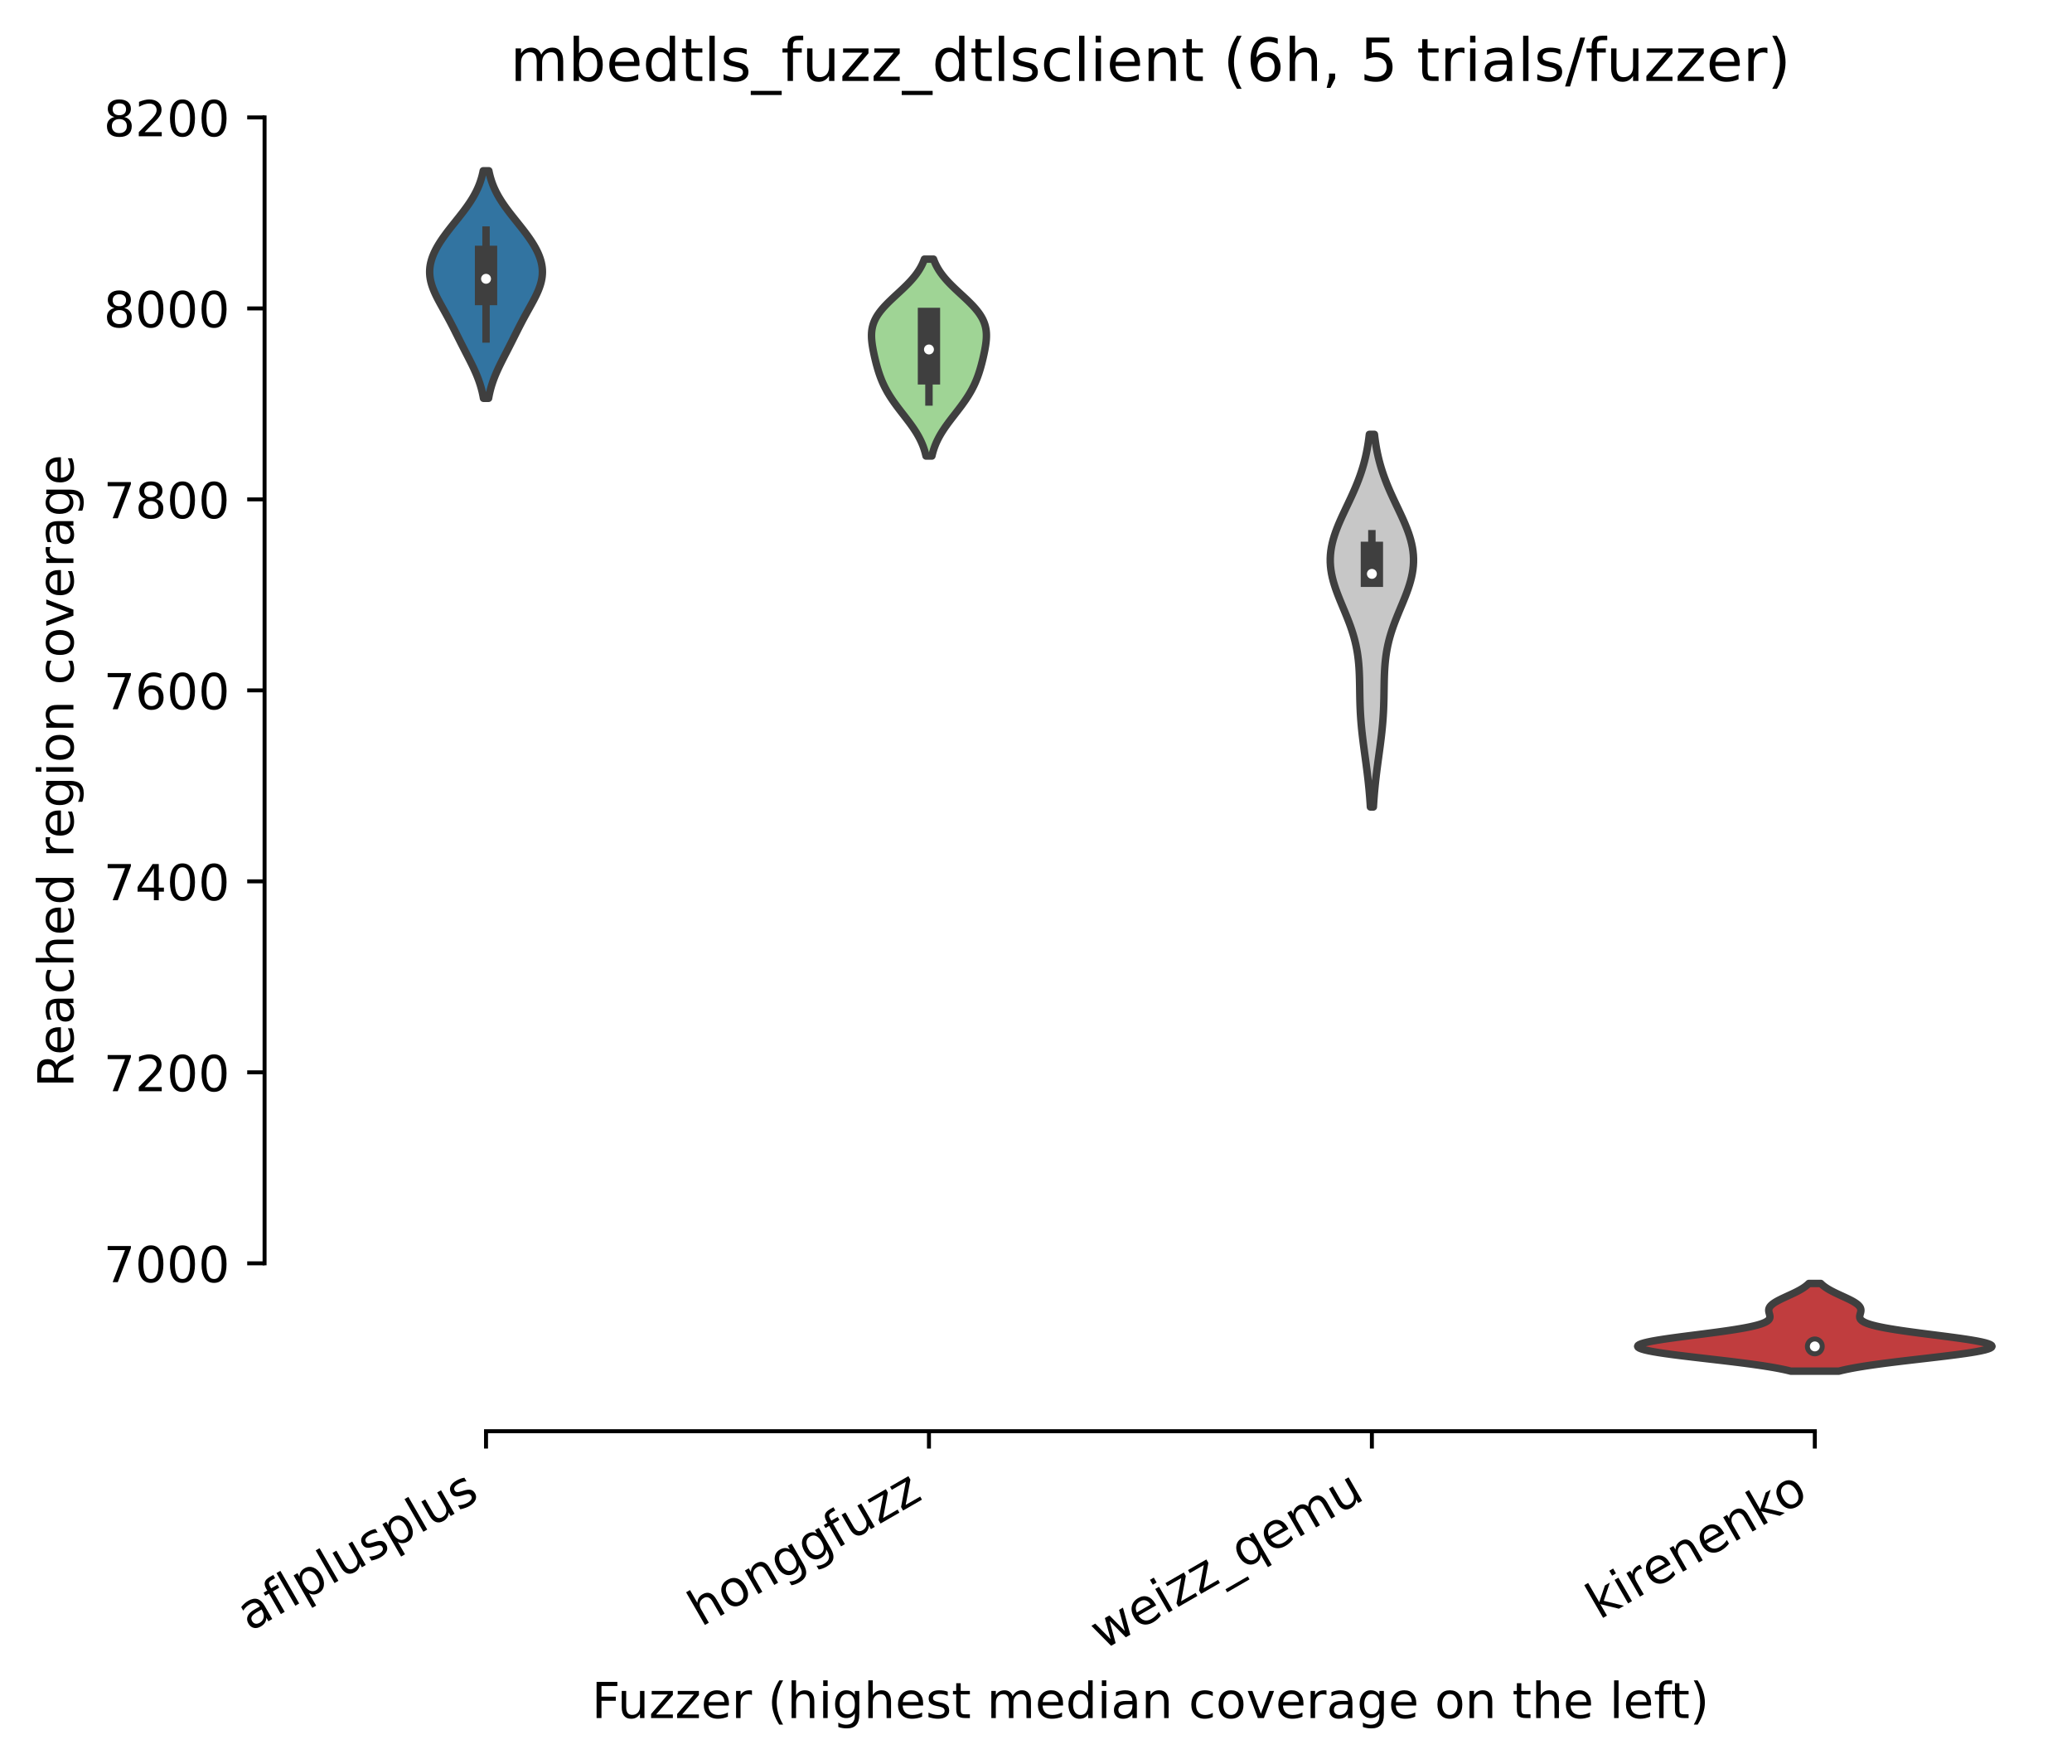 <?xml version="1.0" encoding="utf-8" standalone="no"?>
<!DOCTYPE svg PUBLIC "-//W3C//DTD SVG 1.1//EN"
  "http://www.w3.org/Graphics/SVG/1.1/DTD/svg11.dtd">
<!-- Created with matplotlib (https://matplotlib.org/) -->
<svg height="355.524pt" version="1.1" viewBox="0 0 417.648 355.524" width="417.648pt" xmlns="http://www.w3.org/2000/svg" xmlns:xlink="http://www.w3.org/1999/xlink">
 <defs>
  <style type="text/css">*{stroke-linecap:butt;stroke-linejoin:round;}</style>
 </defs>
 <g id="figure_1">
  <g id="patch_1">
   <path d="M 0 355.524 
L 417.648 355.524 
L 417.648 0 
L 0 0 
z
" style="fill:#ffffff;"/>
  </g>
  <g id="axes_1">
   <g id="patch_2">
    <path d="M 53.328 288.43 
L 410.448 288.43 
L 410.448 22.318 
L 53.328 22.318 
z
" style="fill:#ffffff;"/>
   </g>
   <g id="PolyCollection_1">
    <defs>
     <path d="M 98.48 -275.254 
L 97.456 -275.254 
L 97.371 -275.717 
L 97.275 -276.181 
L 97.169 -276.644 
L 97.051 -277.107 
L 96.922 -277.57 
L 96.781 -278.033 
L 96.629 -278.496 
L 96.466 -278.96 
L 96.291 -279.423 
L 96.106 -279.886 
L 95.911 -280.349 
L 95.706 -280.812 
L 95.494 -281.276 
L 95.275 -281.739 
L 95.05 -282.202 
L 94.82 -282.665 
L 94.586 -283.128 
L 94.35 -283.591 
L 94.112 -284.055 
L 93.874 -284.518 
L 93.636 -284.981 
L 93.399 -285.444 
L 93.163 -285.907 
L 92.929 -286.371 
L 92.696 -286.834 
L 92.463 -287.297 
L 92.232 -287.76 
L 92 -288.223 
L 91.768 -288.687 
L 91.534 -289.15 
L 91.299 -289.613 
L 91.061 -290.076 
L 90.819 -290.539 
L 90.575 -291.002 
L 90.327 -291.466 
L 90.075 -291.929 
L 89.821 -292.392 
L 89.564 -292.855 
L 89.306 -293.318 
L 89.049 -293.782 
L 88.793 -294.245 
L 88.542 -294.708 
L 88.296 -295.171 
L 88.059 -295.634 
L 87.832 -296.097 
L 87.618 -296.561 
L 87.419 -297.024 
L 87.237 -297.487 
L 87.076 -297.95 
L 86.935 -298.413 
L 86.818 -298.877 
L 86.725 -299.34 
L 86.658 -299.803 
L 86.617 -300.266 
L 86.603 -300.729 
L 86.617 -301.193 
L 86.657 -301.656 
L 86.725 -302.119 
L 86.819 -302.582 
L 86.94 -303.045 
L 87.085 -303.508 
L 87.255 -303.972 
L 87.448 -304.435 
L 87.663 -304.898 
L 87.899 -305.361 
L 88.154 -305.824 
L 88.428 -306.288 
L 88.719 -306.751 
L 89.025 -307.214 
L 89.345 -307.677 
L 89.678 -308.14 
L 90.021 -308.603 
L 90.374 -309.067 
L 90.734 -309.53 
L 91.099 -309.993 
L 91.468 -310.456 
L 91.839 -310.919 
L 92.209 -311.383 
L 92.577 -311.846 
L 92.941 -312.309 
L 93.299 -312.772 
L 93.648 -313.235 
L 93.989 -313.699 
L 94.318 -314.162 
L 94.634 -314.625 
L 94.937 -315.088 
L 95.225 -315.551 
L 95.497 -316.014 
L 95.752 -316.478 
L 95.991 -316.941 
L 96.213 -317.404 
L 96.417 -317.867 
L 96.605 -318.33 
L 96.776 -318.794 
L 96.931 -319.257 
L 97.07 -319.72 
L 97.195 -320.183 
L 97.306 -320.646 
L 97.404 -321.109 
L 98.532 -321.109 
L 98.532 -321.109 
L 98.63 -320.646 
L 98.741 -320.183 
L 98.866 -319.72 
L 99.006 -319.257 
L 99.16 -318.794 
L 99.331 -318.33 
L 99.519 -317.867 
L 99.723 -317.404 
L 99.945 -316.941 
L 100.184 -316.478 
L 100.439 -316.014 
L 100.711 -315.551 
L 100.999 -315.088 
L 101.302 -314.625 
L 101.618 -314.162 
L 101.948 -313.699 
L 102.288 -313.235 
L 102.638 -312.772 
L 102.996 -312.309 
L 103.359 -311.846 
L 103.727 -311.383 
L 104.098 -310.919 
L 104.468 -310.456 
L 104.837 -309.993 
L 105.202 -309.53 
L 105.562 -309.067 
L 105.915 -308.603 
L 106.258 -308.14 
L 106.591 -307.677 
L 106.911 -307.214 
L 107.217 -306.751 
L 107.508 -306.288 
L 107.782 -305.824 
L 108.038 -305.361 
L 108.274 -304.898 
L 108.489 -304.435 
L 108.681 -303.972 
L 108.851 -303.508 
L 108.997 -303.045 
L 109.117 -302.582 
L 109.211 -302.119 
L 109.279 -301.656 
L 109.32 -301.193 
L 109.333 -300.729 
L 109.319 -300.266 
L 109.278 -299.803 
L 109.211 -299.34 
L 109.118 -298.877 
L 109.001 -298.413 
L 108.861 -297.95 
L 108.699 -297.487 
L 108.518 -297.024 
L 108.319 -296.561 
L 108.105 -296.097 
L 107.878 -295.634 
L 107.64 -295.171 
L 107.395 -294.708 
L 107.143 -294.245 
L 106.887 -293.782 
L 106.63 -293.318 
L 106.372 -292.855 
L 106.116 -292.392 
L 105.861 -291.929 
L 105.61 -291.466 
L 105.361 -291.002 
L 105.117 -290.539 
L 104.876 -290.076 
L 104.638 -289.613 
L 104.402 -289.15 
L 104.169 -288.687 
L 103.936 -288.223 
L 103.705 -287.76 
L 103.473 -287.297 
L 103.241 -286.834 
L 103.007 -286.371 
L 102.773 -285.907 
L 102.537 -285.444 
L 102.3 -284.981 
L 102.062 -284.518 
L 101.824 -284.055 
L 101.586 -283.591 
L 101.35 -283.128 
L 101.117 -282.665 
L 100.887 -282.202 
L 100.661 -281.739 
L 100.442 -281.276 
L 100.23 -280.812 
L 100.026 -280.349 
L 99.831 -279.886 
L 99.645 -279.423 
L 99.471 -278.96 
L 99.307 -278.496 
L 99.155 -278.033 
L 99.014 -277.57 
L 98.885 -277.107 
L 98.768 -276.644 
L 98.661 -276.181 
L 98.566 -275.717 
L 98.48 -275.254 
z
" id="m75292f0148" style="stroke:#3f3f3f;stroke-width:1.5;"/>
    </defs>
    <g clip-path="url(#pb349eac00f)">
     <use style="fill:#3274a1;stroke:#3f3f3f;stroke-width:1.5;" x="0" xlink:href="#m75292f0148" y="355.524"/>
    </g>
   </g>
   <g id="PolyCollection_2">
    <defs>
     <path d="M 187.84 -263.619 
L 186.656 -263.619 
L 186.56 -264.019 
L 186.453 -264.42 
L 186.333 -264.821 
L 186.201 -265.222 
L 186.055 -265.623 
L 185.895 -266.024 
L 185.721 -266.424 
L 185.533 -266.825 
L 185.33 -267.226 
L 185.114 -267.627 
L 184.883 -268.028 
L 184.64 -268.429 
L 184.384 -268.829 
L 184.117 -269.23 
L 183.839 -269.631 
L 183.552 -270.032 
L 183.257 -270.433 
L 182.955 -270.833 
L 182.649 -271.234 
L 182.34 -271.635 
L 182.028 -272.036 
L 181.717 -272.437 
L 181.408 -272.838 
L 181.102 -273.238 
L 180.8 -273.639 
L 180.505 -274.04 
L 180.217 -274.441 
L 179.937 -274.842 
L 179.667 -275.243 
L 179.407 -275.643 
L 179.158 -276.044 
L 178.919 -276.445 
L 178.693 -276.846 
L 178.478 -277.247 
L 178.274 -277.648 
L 178.082 -278.048 
L 177.901 -278.449 
L 177.73 -278.85 
L 177.57 -279.251 
L 177.418 -279.652 
L 177.276 -280.053 
L 177.142 -280.453 
L 177.015 -280.854 
L 176.894 -281.255 
L 176.779 -281.656 
L 176.67 -282.057 
L 176.565 -282.457 
L 176.465 -282.858 
L 176.368 -283.259 
L 176.275 -283.66 
L 176.186 -284.061 
L 176.101 -284.462 
L 176.02 -284.862 
L 175.945 -285.263 
L 175.876 -285.664 
L 175.813 -286.065 
L 175.76 -286.466 
L 175.717 -286.867 
L 175.685 -287.267 
L 175.668 -287.668 
L 175.667 -288.069 
L 175.683 -288.47 
L 175.72 -288.871 
L 175.779 -289.272 
L 175.862 -289.672 
L 175.97 -290.073 
L 176.105 -290.474 
L 176.268 -290.875 
L 176.46 -291.276 
L 176.681 -291.677 
L 176.931 -292.077 
L 177.208 -292.478 
L 177.513 -292.879 
L 177.843 -293.28 
L 178.196 -293.681 
L 178.57 -294.081 
L 178.963 -294.482 
L 179.37 -294.883 
L 179.79 -295.284 
L 180.217 -295.685 
L 180.65 -296.086 
L 181.084 -296.486 
L 181.516 -296.887 
L 181.942 -297.288 
L 182.36 -297.689 
L 182.766 -298.09 
L 183.159 -298.491 
L 183.535 -298.891 
L 183.893 -299.292 
L 184.232 -299.693 
L 184.55 -300.094 
L 184.846 -300.495 
L 185.121 -300.896 
L 185.374 -301.296 
L 185.605 -301.697 
L 185.815 -302.098 
L 186.005 -302.499 
L 186.175 -302.9 
L 186.326 -303.301 
L 188.17 -303.301 
L 188.17 -303.301 
L 188.321 -302.9 
L 188.492 -302.499 
L 188.681 -302.098 
L 188.891 -301.697 
L 189.123 -301.296 
L 189.375 -300.896 
L 189.65 -300.495 
L 189.947 -300.094 
L 190.265 -299.693 
L 190.603 -299.292 
L 190.961 -298.891 
L 191.338 -298.491 
L 191.73 -298.09 
L 192.136 -297.689 
L 192.554 -297.288 
L 192.981 -296.887 
L 193.412 -296.486 
L 193.846 -296.086 
L 194.279 -295.685 
L 194.707 -295.284 
L 195.126 -294.883 
L 195.533 -294.482 
L 195.926 -294.081 
L 196.3 -293.681 
L 196.653 -293.28 
L 196.983 -292.879 
L 197.288 -292.478 
L 197.566 -292.077 
L 197.815 -291.677 
L 198.036 -291.276 
L 198.228 -290.875 
L 198.391 -290.474 
L 198.526 -290.073 
L 198.634 -289.672 
L 198.717 -289.272 
L 198.776 -288.871 
L 198.813 -288.47 
L 198.829 -288.069 
L 198.828 -287.668 
L 198.811 -287.267 
L 198.78 -286.867 
L 198.736 -286.466 
L 198.683 -286.065 
L 198.621 -285.664 
L 198.551 -285.263 
L 198.476 -284.862 
L 198.395 -284.462 
L 198.31 -284.061 
L 198.221 -283.66 
L 198.128 -283.259 
L 198.032 -282.858 
L 197.931 -282.457 
L 197.826 -282.057 
L 197.717 -281.656 
L 197.602 -281.255 
L 197.482 -280.854 
L 197.355 -280.453 
L 197.22 -280.053 
L 197.078 -279.652 
L 196.927 -279.251 
L 196.766 -278.85 
L 196.595 -278.449 
L 196.414 -278.048 
L 196.222 -277.648 
L 196.018 -277.247 
L 195.803 -276.846 
L 195.577 -276.445 
L 195.339 -276.044 
L 195.089 -275.643 
L 194.829 -275.243 
L 194.559 -274.842 
L 194.279 -274.441 
L 193.991 -274.04 
L 193.696 -273.639 
L 193.394 -273.238 
L 193.088 -272.838 
L 192.779 -272.437 
L 192.468 -272.036 
L 192.157 -271.635 
L 191.847 -271.234 
L 191.541 -270.833 
L 191.239 -270.433 
L 190.944 -270.032 
L 190.657 -269.631 
L 190.379 -269.23 
L 190.112 -268.829 
L 189.856 -268.429 
L 189.613 -268.028 
L 189.383 -267.627 
L 189.166 -267.226 
L 188.964 -266.825 
L 188.775 -266.424 
L 188.601 -266.024 
L 188.442 -265.623 
L 188.296 -265.222 
L 188.163 -264.821 
L 188.043 -264.42 
L 187.936 -264.019 
L 187.84 -263.619 
z
" id="m4495c68af9" style="stroke:#3f3f3f;stroke-width:1.5;"/>
    </defs>
    <g clip-path="url(#pb349eac00f)">
     <use style="fill:#9fd495;stroke:#3f3f3f;stroke-width:1.5;" x="0" xlink:href="#m4495c68af9" y="355.524"/>
    </g>
   </g>
   <g id="PolyCollection_3">
    <defs>
     <path d="M 276.828 -192.891 
L 276.228 -192.891 
L 276.18 -193.649 
L 276.126 -194.408 
L 276.067 -195.167 
L 276.002 -195.925 
L 275.932 -196.684 
L 275.856 -197.442 
L 275.774 -198.201 
L 275.687 -198.959 
L 275.596 -199.718 
L 275.501 -200.477 
L 275.402 -201.235 
L 275.301 -201.994 
L 275.198 -202.752 
L 275.094 -203.511 
L 274.991 -204.269 
L 274.89 -205.028 
L 274.791 -205.787 
L 274.696 -206.545 
L 274.606 -207.304 
L 274.521 -208.062 
L 274.444 -208.821 
L 274.374 -209.579 
L 274.312 -210.338 
L 274.258 -211.097 
L 274.212 -211.855 
L 274.175 -212.614 
L 274.144 -213.372 
L 274.121 -214.131 
L 274.102 -214.889 
L 274.088 -215.648 
L 274.076 -216.407 
L 274.064 -217.165 
L 274.051 -217.924 
L 274.033 -218.682 
L 274.009 -219.441 
L 273.976 -220.199 
L 273.932 -220.958 
L 273.874 -221.717 
L 273.8 -222.475 
L 273.708 -223.234 
L 273.597 -223.992 
L 273.464 -224.751 
L 273.31 -225.509 
L 273.134 -226.268 
L 272.935 -227.027 
L 272.714 -227.785 
L 272.473 -228.544 
L 272.212 -229.302 
L 271.934 -230.061 
L 271.641 -230.819 
L 271.337 -231.578 
L 271.025 -232.337 
L 270.708 -233.095 
L 270.392 -233.854 
L 270.08 -234.612 
L 269.777 -235.371 
L 269.487 -236.129 
L 269.215 -236.888 
L 268.966 -237.647 
L 268.743 -238.405 
L 268.55 -239.164 
L 268.391 -239.922 
L 268.268 -240.681 
L 268.183 -241.439 
L 268.138 -242.198 
L 268.134 -242.957 
L 268.172 -243.715 
L 268.25 -244.474 
L 268.368 -245.232 
L 268.524 -245.991 
L 268.716 -246.749 
L 268.942 -247.508 
L 269.198 -248.267 
L 269.481 -249.025 
L 269.786 -249.784 
L 270.111 -250.542 
L 270.45 -251.301 
L 270.801 -252.059 
L 271.158 -252.818 
L 271.518 -253.577 
L 271.877 -254.335 
L 272.233 -255.094 
L 272.581 -255.852 
L 272.919 -256.611 
L 273.245 -257.369 
L 273.556 -258.128 
L 273.852 -258.887 
L 274.13 -259.645 
L 274.39 -260.404 
L 274.632 -261.162 
L 274.855 -261.921 
L 275.059 -262.679 
L 275.245 -263.438 
L 275.413 -264.197 
L 275.564 -264.955 
L 275.699 -265.714 
L 275.819 -266.472 
L 275.924 -267.231 
L 276.017 -267.989 
L 277.04 -267.989 
L 277.04 -267.989 
L 277.132 -267.231 
L 277.238 -266.472 
L 277.357 -265.714 
L 277.492 -264.955 
L 277.643 -264.197 
L 277.811 -263.438 
L 277.997 -262.679 
L 278.202 -261.921 
L 278.424 -261.162 
L 278.666 -260.404 
L 278.926 -259.645 
L 279.205 -258.887 
L 279.5 -258.128 
L 279.812 -257.369 
L 280.137 -256.611 
L 280.476 -255.852 
L 280.824 -255.094 
L 281.179 -254.335 
L 281.538 -253.577 
L 281.899 -252.818 
L 282.256 -252.059 
L 282.606 -251.301 
L 282.946 -250.542 
L 283.27 -249.784 
L 283.576 -249.025 
L 283.858 -248.267 
L 284.114 -247.508 
L 284.34 -246.749 
L 284.532 -245.991 
L 284.688 -245.232 
L 284.807 -244.474 
L 284.885 -243.715 
L 284.922 -242.957 
L 284.918 -242.198 
L 284.873 -241.439 
L 284.788 -240.681 
L 284.665 -239.922 
L 284.506 -239.164 
L 284.313 -238.405 
L 284.09 -237.647 
L 283.841 -236.888 
L 283.569 -236.129 
L 283.28 -235.371 
L 282.977 -234.612 
L 282.665 -233.854 
L 282.348 -233.095 
L 282.032 -232.337 
L 281.719 -231.578 
L 281.415 -230.819 
L 281.122 -230.061 
L 280.844 -229.302 
L 280.583 -228.544 
L 280.342 -227.785 
L 280.121 -227.027 
L 279.922 -226.268 
L 279.746 -225.509 
L 279.592 -224.751 
L 279.46 -223.992 
L 279.348 -223.234 
L 279.257 -222.475 
L 279.183 -221.717 
L 279.125 -220.958 
L 279.08 -220.199 
L 279.047 -219.441 
L 279.023 -218.682 
L 279.006 -217.924 
L 278.992 -217.165 
L 278.98 -216.407 
L 278.968 -215.648 
L 278.954 -214.889 
L 278.936 -214.131 
L 278.912 -213.372 
L 278.882 -212.614 
L 278.844 -211.855 
L 278.798 -211.097 
L 278.745 -210.338 
L 278.682 -209.579 
L 278.612 -208.821 
L 278.535 -208.062 
L 278.451 -207.304 
L 278.361 -206.545 
L 278.266 -205.787 
L 278.167 -205.028 
L 278.065 -204.269 
L 277.962 -203.511 
L 277.858 -202.752 
L 277.755 -201.994 
L 277.654 -201.235 
L 277.555 -200.477 
L 277.46 -199.718 
L 277.369 -198.959 
L 277.282 -198.201 
L 277.201 -197.442 
L 277.125 -196.684 
L 277.054 -195.925 
L 276.989 -195.167 
L 276.93 -194.408 
L 276.877 -193.649 
L 276.828 -192.891 
z
" id="m91a501c158" style="stroke:#3f3f3f;stroke-width:1.5;"/>
    </defs>
    <g clip-path="url(#pb349eac00f)">
     <use style="fill:#c7c7c7;stroke:#3f3f3f;stroke-width:1.5;" x="0" xlink:href="#m91a501c158" y="355.524"/>
    </g>
   </g>
   <g id="PolyCollection_4">
    <defs>
     <path d="M 370.631 -79.189 
L 360.985 -79.189 
L 360.258 -79.368 
L 359.452 -79.547 
L 358.568 -79.725 
L 357.602 -79.904 
L 356.555 -80.082 
L 355.427 -80.261 
L 354.222 -80.439 
L 352.943 -80.618 
L 351.595 -80.797 
L 350.187 -80.975 
L 348.727 -81.154 
L 347.225 -81.332 
L 345.695 -81.511 
L 344.15 -81.689 
L 342.606 -81.868 
L 341.078 -82.047 
L 339.584 -82.225 
L 338.141 -82.404 
L 336.768 -82.582 
L 335.482 -82.761 
L 334.3 -82.939 
L 333.239 -83.118 
L 332.313 -83.297 
L 331.535 -83.475 
L 330.917 -83.654 
L 330.468 -83.832 
L 330.193 -84.011 
L 330.096 -84.189 
L 330.178 -84.368 
L 330.437 -84.547 
L 330.868 -84.725 
L 331.463 -84.904 
L 332.211 -85.082 
L 333.101 -85.261 
L 334.118 -85.439 
L 335.245 -85.618 
L 336.464 -85.797 
L 337.758 -85.975 
L 339.107 -86.154 
L 340.492 -86.332 
L 341.894 -86.511 
L 343.295 -86.689 
L 344.677 -86.868 
L 346.024 -87.047 
L 347.322 -87.225 
L 348.558 -87.404 
L 349.721 -87.582 
L 350.802 -87.761 
L 351.793 -87.939 
L 352.691 -88.118 
L 353.492 -88.297 
L 354.195 -88.475 
L 354.801 -88.654 
L 355.314 -88.832 
L 355.736 -89.011 
L 356.074 -89.189 
L 356.334 -89.368 
L 356.524 -89.547 
L 356.652 -89.725 
L 356.728 -89.904 
L 356.76 -90.082 
L 356.758 -90.261 
L 356.731 -90.439 
L 356.689 -90.618 
L 356.639 -90.797 
L 356.59 -90.975 
L 356.55 -91.154 
L 356.524 -91.332 
L 356.519 -91.511 
L 356.54 -91.689 
L 356.59 -91.868 
L 356.672 -92.047 
L 356.788 -92.225 
L 356.939 -92.404 
L 357.125 -92.582 
L 357.344 -92.761 
L 357.595 -92.939 
L 357.877 -93.118 
L 358.184 -93.297 
L 358.516 -93.475 
L 358.867 -93.654 
L 359.233 -93.832 
L 359.611 -94.011 
L 359.997 -94.189 
L 360.386 -94.368 
L 360.774 -94.547 
L 361.158 -94.725 
L 361.535 -94.904 
L 361.9 -95.082 
L 362.253 -95.261 
L 362.591 -95.439 
L 362.911 -95.618 
L 363.212 -95.796 
L 363.494 -95.975 
L 363.756 -96.154 
L 363.998 -96.332 
L 364.219 -96.511 
L 364.42 -96.689 
L 364.602 -96.868 
L 367.014 -96.868 
L 367.014 -96.868 
L 367.196 -96.689 
L 367.397 -96.511 
L 367.618 -96.332 
L 367.86 -96.154 
L 368.122 -95.975 
L 368.404 -95.796 
L 368.706 -95.618 
L 369.026 -95.439 
L 369.363 -95.261 
L 369.716 -95.082 
L 370.082 -94.904 
L 370.458 -94.725 
L 370.842 -94.547 
L 371.231 -94.368 
L 371.619 -94.189 
L 372.005 -94.011 
L 372.383 -93.832 
L 372.75 -93.654 
L 373.101 -93.475 
L 373.432 -93.297 
L 373.74 -93.118 
L 374.021 -92.939 
L 374.272 -92.761 
L 374.492 -92.582 
L 374.677 -92.404 
L 374.828 -92.225 
L 374.944 -92.047 
L 375.026 -91.868 
L 375.076 -91.689 
L 375.097 -91.511 
L 375.092 -91.332 
L 375.067 -91.154 
L 375.026 -90.975 
L 374.977 -90.797 
L 374.928 -90.618 
L 374.885 -90.439 
L 374.858 -90.261 
L 374.856 -90.082 
L 374.888 -89.904 
L 374.964 -89.725 
L 375.092 -89.547 
L 375.282 -89.368 
L 375.542 -89.189 
L 375.88 -89.011 
L 376.303 -88.832 
L 376.815 -88.654 
L 377.421 -88.475 
L 378.124 -88.297 
L 378.925 -88.118 
L 379.823 -87.939 
L 380.815 -87.761 
L 381.895 -87.582 
L 383.058 -87.404 
L 384.294 -87.225 
L 385.592 -87.047 
L 386.939 -86.868 
L 388.321 -86.689 
L 389.722 -86.511 
L 391.124 -86.332 
L 392.509 -86.154 
L 393.858 -85.975 
L 395.152 -85.797 
L 396.372 -85.618 
L 397.498 -85.439 
L 398.515 -85.261 
L 399.405 -85.082 
L 400.153 -84.904 
L 400.748 -84.725 
L 401.179 -84.547 
L 401.438 -84.368 
L 401.52 -84.189 
L 401.423 -84.011 
L 401.149 -83.832 
L 400.699 -83.654 
L 400.081 -83.475 
L 399.303 -83.297 
L 398.377 -83.118 
L 397.316 -82.939 
L 396.134 -82.761 
L 394.848 -82.582 
L 393.475 -82.404 
L 392.033 -82.225 
L 390.539 -82.047 
L 389.011 -81.868 
L 387.466 -81.689 
L 385.921 -81.511 
L 384.391 -81.332 
L 382.889 -81.154 
L 381.429 -80.975 
L 380.021 -80.797 
L 378.673 -80.618 
L 377.394 -80.439 
L 376.189 -80.261 
L 375.062 -80.082 
L 374.014 -79.904 
L 373.049 -79.725 
L 372.164 -79.547 
L 371.359 -79.368 
L 370.631 -79.189 
z
" id="me73389532a" style="stroke:#3f3f3f;stroke-width:1.5;"/>
    </defs>
    <g clip-path="url(#pb349eac00f)">
     <use style="fill:#c03d3e;stroke:#3f3f3f;stroke-width:1.5;" x="0" xlink:href="#me73389532a" y="355.524"/>
    </g>
   </g>
   <g id="matplotlib.axis_1">
    <g id="xtick_1">
     <g id="line2d_1">
      <defs>
       <path d="M 0 0 
L 0 3.5 
" id="m7ea3bbc0e9" style="stroke:#000000;stroke-width:0.8;"/>
      </defs>
      <g>
       <use style="stroke:#000000;stroke-width:0.8;" x="97.968" xlink:href="#m7ea3bbc0e9" y="288.43"/>
      </g>
     </g>
     <g id="text_1">
      <!-- aflplusplus -->
      <g transform="translate(50.359 328.897)rotate(-30)scale(0.1 -0.1)">
       <defs>
        <path d="M 34.281 27.484 
Q 23.391 27.484 19.188 25 
Q 14.984 22.516 14.984 16.5 
Q 14.984 11.719 18.141 8.906 
Q 21.297 6.109 26.703 6.109 
Q 34.188 6.109 38.703 11.406 
Q 43.219 16.703 43.219 25.484 
L 43.219 27.484 
z
M 52.203 31.203 
L 52.203 0 
L 43.219 0 
L 43.219 8.297 
Q 40.141 3.328 35.547 0.953 
Q 30.953 -1.422 24.312 -1.422 
Q 15.922 -1.422 10.953 3.297 
Q 6 8.016 6 15.922 
Q 6 25.141 12.172 29.828 
Q 18.359 34.516 30.609 34.516 
L 43.219 34.516 
L 43.219 35.406 
Q 43.219 41.609 39.141 45 
Q 35.062 48.391 27.688 48.391 
Q 23 48.391 18.547 47.266 
Q 14.109 46.141 10.016 43.891 
L 10.016 52.203 
Q 14.938 54.109 19.578 55.047 
Q 24.219 56 28.609 56 
Q 40.484 56 46.344 49.844 
Q 52.203 43.703 52.203 31.203 
z
" id="DejaVuSans-97"/>
        <path d="M 37.109 75.984 
L 37.109 68.5 
L 28.516 68.5 
Q 23.688 68.5 21.797 66.547 
Q 19.922 64.594 19.922 59.516 
L 19.922 54.688 
L 34.719 54.688 
L 34.719 47.703 
L 19.922 47.703 
L 19.922 0 
L 10.891 0 
L 10.891 47.703 
L 2.297 47.703 
L 2.297 54.688 
L 10.891 54.688 
L 10.891 58.5 
Q 10.891 67.625 15.141 71.797 
Q 19.391 75.984 28.609 75.984 
z
" id="DejaVuSans-102"/>
        <path d="M 9.422 75.984 
L 18.406 75.984 
L 18.406 0 
L 9.422 0 
z
" id="DejaVuSans-108"/>
        <path d="M 18.109 8.203 
L 18.109 -20.797 
L 9.078 -20.797 
L 9.078 54.688 
L 18.109 54.688 
L 18.109 46.391 
Q 20.953 51.266 25.266 53.625 
Q 29.594 56 35.594 56 
Q 45.562 56 51.781 48.094 
Q 58.016 40.188 58.016 27.297 
Q 58.016 14.406 51.781 6.484 
Q 45.562 -1.422 35.594 -1.422 
Q 29.594 -1.422 25.266 0.953 
Q 20.953 3.328 18.109 8.203 
z
M 48.688 27.297 
Q 48.688 37.203 44.609 42.844 
Q 40.531 48.484 33.406 48.484 
Q 26.266 48.484 22.188 42.844 
Q 18.109 37.203 18.109 27.297 
Q 18.109 17.391 22.188 11.75 
Q 26.266 6.109 33.406 6.109 
Q 40.531 6.109 44.609 11.75 
Q 48.688 17.391 48.688 27.297 
z
" id="DejaVuSans-112"/>
        <path d="M 8.5 21.578 
L 8.5 54.688 
L 17.484 54.688 
L 17.484 21.922 
Q 17.484 14.156 20.5 10.266 
Q 23.531 6.391 29.594 6.391 
Q 36.859 6.391 41.078 11.031 
Q 45.312 15.672 45.312 23.688 
L 45.312 54.688 
L 54.297 54.688 
L 54.297 0 
L 45.312 0 
L 45.312 8.406 
Q 42.047 3.422 37.719 1 
Q 33.406 -1.422 27.688 -1.422 
Q 18.266 -1.422 13.375 4.438 
Q 8.5 10.297 8.5 21.578 
z
M 31.109 56 
z
" id="DejaVuSans-117"/>
        <path d="M 44.281 53.078 
L 44.281 44.578 
Q 40.484 46.531 36.375 47.5 
Q 32.281 48.484 27.875 48.484 
Q 21.188 48.484 17.844 46.438 
Q 14.5 44.391 14.5 40.281 
Q 14.5 37.156 16.891 35.375 
Q 19.281 33.594 26.516 31.984 
L 29.594 31.297 
Q 39.156 29.25 43.188 25.516 
Q 47.219 21.781 47.219 15.094 
Q 47.219 7.469 41.188 3.016 
Q 35.156 -1.422 24.609 -1.422 
Q 20.219 -1.422 15.453 -0.562 
Q 10.688 0.297 5.422 2 
L 5.422 11.281 
Q 10.406 8.688 15.234 7.391 
Q 20.062 6.109 24.812 6.109 
Q 31.156 6.109 34.562 8.281 
Q 37.984 10.453 37.984 14.406 
Q 37.984 18.062 35.516 20.016 
Q 33.062 21.969 24.703 23.781 
L 21.578 24.516 
Q 13.234 26.266 9.516 29.906 
Q 5.812 33.547 5.812 39.891 
Q 5.812 47.609 11.281 51.797 
Q 16.75 56 26.812 56 
Q 31.781 56 36.172 55.266 
Q 40.578 54.547 44.281 53.078 
z
" id="DejaVuSans-115"/>
       </defs>
       <use xlink:href="#DejaVuSans-97"/>
       <use x="61.279" xlink:href="#DejaVuSans-102"/>
       <use x="96.484" xlink:href="#DejaVuSans-108"/>
       <use x="124.268" xlink:href="#DejaVuSans-112"/>
       <use x="187.744" xlink:href="#DejaVuSans-108"/>
       <use x="215.527" xlink:href="#DejaVuSans-117"/>
       <use x="278.906" xlink:href="#DejaVuSans-115"/>
       <use x="331.006" xlink:href="#DejaVuSans-112"/>
       <use x="394.482" xlink:href="#DejaVuSans-108"/>
       <use x="422.266" xlink:href="#DejaVuSans-117"/>
       <use x="485.645" xlink:href="#DejaVuSans-115"/>
      </g>
     </g>
    </g>
    <g id="xtick_2">
     <g id="line2d_2">
      <g>
       <use style="stroke:#000000;stroke-width:0.8;" x="187.248" xlink:href="#m7ea3bbc0e9" y="288.43"/>
      </g>
     </g>
     <g id="text_2">
      <!-- honggfuzz -->
      <g transform="translate(141.309 327.933)rotate(-30)scale(0.1 -0.1)">
       <defs>
        <path d="M 54.891 33.016 
L 54.891 0 
L 45.906 0 
L 45.906 32.719 
Q 45.906 40.484 42.875 44.328 
Q 39.844 48.188 33.797 48.188 
Q 26.516 48.188 22.312 43.547 
Q 18.109 38.922 18.109 30.906 
L 18.109 0 
L 9.078 0 
L 9.078 75.984 
L 18.109 75.984 
L 18.109 46.188 
Q 21.344 51.125 25.703 53.562 
Q 30.078 56 35.797 56 
Q 45.219 56 50.047 50.172 
Q 54.891 44.344 54.891 33.016 
z
" id="DejaVuSans-104"/>
        <path d="M 30.609 48.391 
Q 23.391 48.391 19.188 42.75 
Q 14.984 37.109 14.984 27.297 
Q 14.984 17.484 19.156 11.844 
Q 23.344 6.203 30.609 6.203 
Q 37.797 6.203 41.984 11.859 
Q 46.188 17.531 46.188 27.297 
Q 46.188 37.016 41.984 42.703 
Q 37.797 48.391 30.609 48.391 
z
M 30.609 56 
Q 42.328 56 49.016 48.375 
Q 55.719 40.766 55.719 27.297 
Q 55.719 13.875 49.016 6.219 
Q 42.328 -1.422 30.609 -1.422 
Q 18.844 -1.422 12.172 6.219 
Q 5.516 13.875 5.516 27.297 
Q 5.516 40.766 12.172 48.375 
Q 18.844 56 30.609 56 
z
" id="DejaVuSans-111"/>
        <path d="M 54.891 33.016 
L 54.891 0 
L 45.906 0 
L 45.906 32.719 
Q 45.906 40.484 42.875 44.328 
Q 39.844 48.188 33.797 48.188 
Q 26.516 48.188 22.312 43.547 
Q 18.109 38.922 18.109 30.906 
L 18.109 0 
L 9.078 0 
L 9.078 54.688 
L 18.109 54.688 
L 18.109 46.188 
Q 21.344 51.125 25.703 53.562 
Q 30.078 56 35.797 56 
Q 45.219 56 50.047 50.172 
Q 54.891 44.344 54.891 33.016 
z
" id="DejaVuSans-110"/>
        <path d="M 45.406 27.984 
Q 45.406 37.75 41.375 43.109 
Q 37.359 48.484 30.078 48.484 
Q 22.859 48.484 18.828 43.109 
Q 14.797 37.75 14.797 27.984 
Q 14.797 18.266 18.828 12.891 
Q 22.859 7.516 30.078 7.516 
Q 37.359 7.516 41.375 12.891 
Q 45.406 18.266 45.406 27.984 
z
M 54.391 6.781 
Q 54.391 -7.172 48.188 -13.984 
Q 42 -20.797 29.203 -20.797 
Q 24.469 -20.797 20.266 -20.094 
Q 16.062 -19.391 12.109 -17.922 
L 12.109 -9.188 
Q 16.062 -11.328 19.922 -12.344 
Q 23.781 -13.375 27.781 -13.375 
Q 36.625 -13.375 41.016 -8.766 
Q 45.406 -4.156 45.406 5.172 
L 45.406 9.625 
Q 42.625 4.781 38.281 2.391 
Q 33.938 0 27.875 0 
Q 17.828 0 11.672 7.656 
Q 5.516 15.328 5.516 27.984 
Q 5.516 40.672 11.672 48.328 
Q 17.828 56 27.875 56 
Q 33.938 56 38.281 53.609 
Q 42.625 51.219 45.406 46.391 
L 45.406 54.688 
L 54.391 54.688 
z
" id="DejaVuSans-103"/>
        <path d="M 5.516 54.688 
L 48.188 54.688 
L 48.188 46.484 
L 14.406 7.172 
L 48.188 7.172 
L 48.188 0 
L 4.297 0 
L 4.297 8.203 
L 38.094 47.516 
L 5.516 47.516 
z
" id="DejaVuSans-122"/>
       </defs>
       <use xlink:href="#DejaVuSans-104"/>
       <use x="63.379" xlink:href="#DejaVuSans-111"/>
       <use x="124.561" xlink:href="#DejaVuSans-110"/>
       <use x="187.939" xlink:href="#DejaVuSans-103"/>
       <use x="251.416" xlink:href="#DejaVuSans-103"/>
       <use x="314.893" xlink:href="#DejaVuSans-102"/>
       <use x="350.098" xlink:href="#DejaVuSans-117"/>
       <use x="413.477" xlink:href="#DejaVuSans-122"/>
       <use x="465.967" xlink:href="#DejaVuSans-122"/>
      </g>
     </g>
    </g>
    <g id="xtick_3">
     <g id="line2d_3">
      <g>
       <use style="stroke:#000000;stroke-width:0.8;" x="276.528" xlink:href="#m7ea3bbc0e9" y="288.43"/>
      </g>
     </g>
     <g id="text_3">
      <!-- weizz_qemu -->
      <g transform="translate(222.361 332.604)rotate(-30)scale(0.1 -0.1)">
       <defs>
        <path d="M 4.203 54.688 
L 13.188 54.688 
L 24.422 12.016 
L 35.594 54.688 
L 46.188 54.688 
L 57.422 12.016 
L 68.609 54.688 
L 77.594 54.688 
L 63.281 0 
L 52.688 0 
L 40.922 44.828 
L 29.109 0 
L 18.5 0 
z
" id="DejaVuSans-119"/>
        <path d="M 56.203 29.594 
L 56.203 25.203 
L 14.891 25.203 
Q 15.484 15.922 20.484 11.062 
Q 25.484 6.203 34.422 6.203 
Q 39.594 6.203 44.453 7.469 
Q 49.312 8.734 54.109 11.281 
L 54.109 2.781 
Q 49.266 0.734 44.188 -0.344 
Q 39.109 -1.422 33.891 -1.422 
Q 20.797 -1.422 13.156 6.188 
Q 5.516 13.812 5.516 26.812 
Q 5.516 40.234 12.766 48.109 
Q 20.016 56 32.328 56 
Q 43.359 56 49.781 48.891 
Q 56.203 41.797 56.203 29.594 
z
M 47.219 32.234 
Q 47.125 39.594 43.094 43.984 
Q 39.062 48.391 32.422 48.391 
Q 24.906 48.391 20.391 44.141 
Q 15.875 39.891 15.188 32.172 
z
" id="DejaVuSans-101"/>
        <path d="M 9.422 54.688 
L 18.406 54.688 
L 18.406 0 
L 9.422 0 
z
M 9.422 75.984 
L 18.406 75.984 
L 18.406 64.594 
L 9.422 64.594 
z
" id="DejaVuSans-105"/>
        <path d="M 50.984 -16.609 
L 50.984 -23.578 
L -0.984 -23.578 
L -0.984 -16.609 
z
" id="DejaVuSans-95"/>
        <path d="M 14.797 27.297 
Q 14.797 17.391 18.875 11.75 
Q 22.953 6.109 30.078 6.109 
Q 37.203 6.109 41.297 11.75 
Q 45.406 17.391 45.406 27.297 
Q 45.406 37.203 41.297 42.844 
Q 37.203 48.484 30.078 48.484 
Q 22.953 48.484 18.875 42.844 
Q 14.797 37.203 14.797 27.297 
z
M 45.406 8.203 
Q 42.578 3.328 38.25 0.953 
Q 33.938 -1.422 27.875 -1.422 
Q 17.969 -1.422 11.734 6.484 
Q 5.516 14.406 5.516 27.297 
Q 5.516 40.188 11.734 48.094 
Q 17.969 56 27.875 56 
Q 33.938 56 38.25 53.625 
Q 42.578 51.266 45.406 46.391 
L 45.406 54.688 
L 54.391 54.688 
L 54.391 -20.797 
L 45.406 -20.797 
z
" id="DejaVuSans-113"/>
        <path d="M 52 44.188 
Q 55.375 50.25 60.062 53.125 
Q 64.75 56 71.094 56 
Q 79.641 56 84.281 50.016 
Q 88.922 44.047 88.922 33.016 
L 88.922 0 
L 79.891 0 
L 79.891 32.719 
Q 79.891 40.578 77.094 44.375 
Q 74.312 48.188 68.609 48.188 
Q 61.625 48.188 57.562 43.547 
Q 53.516 38.922 53.516 30.906 
L 53.516 0 
L 44.484 0 
L 44.484 32.719 
Q 44.484 40.625 41.703 44.406 
Q 38.922 48.188 33.109 48.188 
Q 26.219 48.188 22.156 43.531 
Q 18.109 38.875 18.109 30.906 
L 18.109 0 
L 9.078 0 
L 9.078 54.688 
L 18.109 54.688 
L 18.109 46.188 
Q 21.188 51.219 25.484 53.609 
Q 29.781 56 35.688 56 
Q 41.656 56 45.828 52.969 
Q 50 49.953 52 44.188 
z
" id="DejaVuSans-109"/>
       </defs>
       <use xlink:href="#DejaVuSans-119"/>
       <use x="81.787" xlink:href="#DejaVuSans-101"/>
       <use x="143.311" xlink:href="#DejaVuSans-105"/>
       <use x="171.094" xlink:href="#DejaVuSans-122"/>
       <use x="223.584" xlink:href="#DejaVuSans-122"/>
       <use x="276.074" xlink:href="#DejaVuSans-95"/>
       <use x="326.074" xlink:href="#DejaVuSans-113"/>
       <use x="389.551" xlink:href="#DejaVuSans-101"/>
       <use x="451.074" xlink:href="#DejaVuSans-109"/>
       <use x="548.486" xlink:href="#DejaVuSans-117"/>
      </g>
     </g>
    </g>
    <g id="xtick_4">
     <g id="line2d_4">
      <g>
       <use style="stroke:#000000;stroke-width:0.8;" x="365.808" xlink:href="#m7ea3bbc0e9" y="288.43"/>
      </g>
     </g>
     <g id="text_4">
      <!-- kirenenko -->
      <g transform="translate(322.348 326.502)rotate(-30)scale(0.1 -0.1)">
       <defs>
        <path d="M 9.078 75.984 
L 18.109 75.984 
L 18.109 31.109 
L 44.922 54.688 
L 56.391 54.688 
L 27.391 29.109 
L 57.625 0 
L 45.906 0 
L 18.109 26.703 
L 18.109 0 
L 9.078 0 
z
" id="DejaVuSans-107"/>
        <path d="M 41.109 46.297 
Q 39.594 47.172 37.812 47.578 
Q 36.031 48 33.891 48 
Q 26.266 48 22.188 43.047 
Q 18.109 38.094 18.109 28.812 
L 18.109 0 
L 9.078 0 
L 9.078 54.688 
L 18.109 54.688 
L 18.109 46.188 
Q 20.953 51.172 25.484 53.578 
Q 30.031 56 36.531 56 
Q 37.453 56 38.578 55.875 
Q 39.703 55.766 41.062 55.516 
z
" id="DejaVuSans-114"/>
       </defs>
       <use xlink:href="#DejaVuSans-107"/>
       <use x="57.91" xlink:href="#DejaVuSans-105"/>
       <use x="85.693" xlink:href="#DejaVuSans-114"/>
       <use x="124.557" xlink:href="#DejaVuSans-101"/>
       <use x="186.08" xlink:href="#DejaVuSans-110"/>
       <use x="249.459" xlink:href="#DejaVuSans-101"/>
       <use x="310.982" xlink:href="#DejaVuSans-110"/>
       <use x="374.361" xlink:href="#DejaVuSans-107"/>
       <use x="428.646" xlink:href="#DejaVuSans-111"/>
      </g>
     </g>
    </g>
    <g id="text_5">
     <!-- Fuzzer (highest median coverage on the left) -->
     <g transform="translate(119.27 346.244)scale(0.1 -0.1)">
      <defs>
       <path d="M 9.812 72.906 
L 51.703 72.906 
L 51.703 64.594 
L 19.672 64.594 
L 19.672 43.109 
L 48.578 43.109 
L 48.578 34.812 
L 19.672 34.812 
L 19.672 0 
L 9.812 0 
z
" id="DejaVuSans-70"/>
       <path id="DejaVuSans-32"/>
       <path d="M 31 75.875 
Q 24.469 64.656 21.281 53.656 
Q 18.109 42.672 18.109 31.391 
Q 18.109 20.125 21.312 9.062 
Q 24.516 -2 31 -13.188 
L 23.188 -13.188 
Q 15.875 -1.703 12.234 9.375 
Q 8.594 20.453 8.594 31.391 
Q 8.594 42.281 12.203 53.312 
Q 15.828 64.359 23.188 75.875 
z
" id="DejaVuSans-40"/>
       <path d="M 18.312 70.219 
L 18.312 54.688 
L 36.812 54.688 
L 36.812 47.703 
L 18.312 47.703 
L 18.312 18.016 
Q 18.312 11.328 20.141 9.422 
Q 21.969 7.516 27.594 7.516 
L 36.812 7.516 
L 36.812 0 
L 27.594 0 
Q 17.188 0 13.234 3.875 
Q 9.281 7.766 9.281 18.016 
L 9.281 47.703 
L 2.688 47.703 
L 2.688 54.688 
L 9.281 54.688 
L 9.281 70.219 
z
" id="DejaVuSans-116"/>
       <path d="M 45.406 46.391 
L 45.406 75.984 
L 54.391 75.984 
L 54.391 0 
L 45.406 0 
L 45.406 8.203 
Q 42.578 3.328 38.25 0.953 
Q 33.938 -1.422 27.875 -1.422 
Q 17.969 -1.422 11.734 6.484 
Q 5.516 14.406 5.516 27.297 
Q 5.516 40.188 11.734 48.094 
Q 17.969 56 27.875 56 
Q 33.938 56 38.25 53.625 
Q 42.578 51.266 45.406 46.391 
z
M 14.797 27.297 
Q 14.797 17.391 18.875 11.75 
Q 22.953 6.109 30.078 6.109 
Q 37.203 6.109 41.297 11.75 
Q 45.406 17.391 45.406 27.297 
Q 45.406 37.203 41.297 42.844 
Q 37.203 48.484 30.078 48.484 
Q 22.953 48.484 18.875 42.844 
Q 14.797 37.203 14.797 27.297 
z
" id="DejaVuSans-100"/>
       <path d="M 48.781 52.594 
L 48.781 44.188 
Q 44.969 46.297 41.141 47.344 
Q 37.312 48.391 33.406 48.391 
Q 24.656 48.391 19.812 42.844 
Q 14.984 37.312 14.984 27.297 
Q 14.984 17.281 19.812 11.734 
Q 24.656 6.203 33.406 6.203 
Q 37.312 6.203 41.141 7.25 
Q 44.969 8.297 48.781 10.406 
L 48.781 2.094 
Q 45.016 0.344 40.984 -0.531 
Q 36.969 -1.422 32.422 -1.422 
Q 20.062 -1.422 12.781 6.344 
Q 5.516 14.109 5.516 27.297 
Q 5.516 40.672 12.859 48.328 
Q 20.219 56 33.016 56 
Q 37.156 56 41.109 55.141 
Q 45.062 54.297 48.781 52.594 
z
" id="DejaVuSans-99"/>
       <path d="M 2.984 54.688 
L 12.5 54.688 
L 29.594 8.797 
L 46.688 54.688 
L 56.203 54.688 
L 35.688 0 
L 23.484 0 
z
" id="DejaVuSans-118"/>
       <path d="M 8.016 75.875 
L 15.828 75.875 
Q 23.141 64.359 26.781 53.312 
Q 30.422 42.281 30.422 31.391 
Q 30.422 20.453 26.781 9.375 
Q 23.141 -1.703 15.828 -13.188 
L 8.016 -13.188 
Q 14.5 -2 17.703 9.062 
Q 20.906 20.125 20.906 31.391 
Q 20.906 42.672 17.703 53.656 
Q 14.5 64.656 8.016 75.875 
z
" id="DejaVuSans-41"/>
      </defs>
      <use xlink:href="#DejaVuSans-70"/>
      <use x="52.02" xlink:href="#DejaVuSans-117"/>
      <use x="115.398" xlink:href="#DejaVuSans-122"/>
      <use x="167.889" xlink:href="#DejaVuSans-122"/>
      <use x="220.379" xlink:href="#DejaVuSans-101"/>
      <use x="281.902" xlink:href="#DejaVuSans-114"/>
      <use x="323.016" xlink:href="#DejaVuSans-32"/>
      <use x="354.803" xlink:href="#DejaVuSans-40"/>
      <use x="393.816" xlink:href="#DejaVuSans-104"/>
      <use x="457.195" xlink:href="#DejaVuSans-105"/>
      <use x="484.979" xlink:href="#DejaVuSans-103"/>
      <use x="548.455" xlink:href="#DejaVuSans-104"/>
      <use x="611.834" xlink:href="#DejaVuSans-101"/>
      <use x="673.357" xlink:href="#DejaVuSans-115"/>
      <use x="725.457" xlink:href="#DejaVuSans-116"/>
      <use x="764.666" xlink:href="#DejaVuSans-32"/>
      <use x="796.453" xlink:href="#DejaVuSans-109"/>
      <use x="893.865" xlink:href="#DejaVuSans-101"/>
      <use x="955.389" xlink:href="#DejaVuSans-100"/>
      <use x="1018.865" xlink:href="#DejaVuSans-105"/>
      <use x="1046.648" xlink:href="#DejaVuSans-97"/>
      <use x="1107.928" xlink:href="#DejaVuSans-110"/>
      <use x="1171.307" xlink:href="#DejaVuSans-32"/>
      <use x="1203.094" xlink:href="#DejaVuSans-99"/>
      <use x="1258.074" xlink:href="#DejaVuSans-111"/>
      <use x="1319.256" xlink:href="#DejaVuSans-118"/>
      <use x="1378.436" xlink:href="#DejaVuSans-101"/>
      <use x="1439.959" xlink:href="#DejaVuSans-114"/>
      <use x="1481.072" xlink:href="#DejaVuSans-97"/>
      <use x="1542.352" xlink:href="#DejaVuSans-103"/>
      <use x="1605.828" xlink:href="#DejaVuSans-101"/>
      <use x="1667.352" xlink:href="#DejaVuSans-32"/>
      <use x="1699.139" xlink:href="#DejaVuSans-111"/>
      <use x="1760.32" xlink:href="#DejaVuSans-110"/>
      <use x="1823.699" xlink:href="#DejaVuSans-32"/>
      <use x="1855.486" xlink:href="#DejaVuSans-116"/>
      <use x="1894.695" xlink:href="#DejaVuSans-104"/>
      <use x="1958.074" xlink:href="#DejaVuSans-101"/>
      <use x="2019.598" xlink:href="#DejaVuSans-32"/>
      <use x="2051.385" xlink:href="#DejaVuSans-108"/>
      <use x="2079.168" xlink:href="#DejaVuSans-101"/>
      <use x="2140.691" xlink:href="#DejaVuSans-102"/>
      <use x="2174.146" xlink:href="#DejaVuSans-116"/>
      <use x="2213.355" xlink:href="#DejaVuSans-41"/>
     </g>
    </g>
   </g>
   <g id="matplotlib.axis_2">
    <g id="ytick_1">
     <g id="line2d_5">
      <defs>
       <path d="M 0 0 
L -3.5 0 
" id="m999a81f957" style="stroke:#000000;stroke-width:0.8;"/>
      </defs>
      <g>
       <use style="stroke:#000000;stroke-width:0.8;" x="53.328" xlink:href="#m999a81f957" y="254.601"/>
      </g>
     </g>
     <g id="text_6">
      <!-- 7000 -->
      <g transform="translate(20.878 258.4)scale(0.1 -0.1)">
       <defs>
        <path d="M 8.203 72.906 
L 55.078 72.906 
L 55.078 68.703 
L 28.609 0 
L 18.312 0 
L 43.219 64.594 
L 8.203 64.594 
z
" id="DejaVuSans-55"/>
        <path d="M 31.781 66.406 
Q 24.172 66.406 20.328 58.906 
Q 16.5 51.422 16.5 36.375 
Q 16.5 21.391 20.328 13.891 
Q 24.172 6.391 31.781 6.391 
Q 39.453 6.391 43.281 13.891 
Q 47.125 21.391 47.125 36.375 
Q 47.125 51.422 43.281 58.906 
Q 39.453 66.406 31.781 66.406 
z
M 31.781 74.219 
Q 44.047 74.219 50.516 64.516 
Q 56.984 54.828 56.984 36.375 
Q 56.984 17.969 50.516 8.266 
Q 44.047 -1.422 31.781 -1.422 
Q 19.531 -1.422 13.062 8.266 
Q 6.594 17.969 6.594 36.375 
Q 6.594 54.828 13.062 64.516 
Q 19.531 74.219 31.781 74.219 
z
" id="DejaVuSans-48"/>
       </defs>
       <use xlink:href="#DejaVuSans-55"/>
       <use x="63.623" xlink:href="#DejaVuSans-48"/>
       <use x="127.246" xlink:href="#DejaVuSans-48"/>
       <use x="190.869" xlink:href="#DejaVuSans-48"/>
      </g>
     </g>
    </g>
    <g id="ytick_2">
     <g id="line2d_6">
      <g>
       <use style="stroke:#000000;stroke-width:0.8;" x="53.328" xlink:href="#m999a81f957" y="216.111"/>
      </g>
     </g>
     <g id="text_7">
      <!-- 7200 -->
      <g transform="translate(20.878 219.911)scale(0.1 -0.1)">
       <defs>
        <path d="M 19.188 8.297 
L 53.609 8.297 
L 53.609 0 
L 7.328 0 
L 7.328 8.297 
Q 12.938 14.109 22.625 23.891 
Q 32.328 33.688 34.812 36.531 
Q 39.547 41.844 41.422 45.531 
Q 43.312 49.219 43.312 52.781 
Q 43.312 58.594 39.234 62.25 
Q 35.156 65.922 28.609 65.922 
Q 23.969 65.922 18.812 64.312 
Q 13.672 62.703 7.812 59.422 
L 7.812 69.391 
Q 13.766 71.781 18.938 73 
Q 24.125 74.219 28.422 74.219 
Q 39.75 74.219 46.484 68.547 
Q 53.219 62.891 53.219 53.422 
Q 53.219 48.922 51.531 44.891 
Q 49.859 40.875 45.406 35.406 
Q 44.188 33.984 37.641 27.219 
Q 31.109 20.453 19.188 8.297 
z
" id="DejaVuSans-50"/>
       </defs>
       <use xlink:href="#DejaVuSans-55"/>
       <use x="63.623" xlink:href="#DejaVuSans-50"/>
       <use x="127.246" xlink:href="#DejaVuSans-48"/>
       <use x="190.869" xlink:href="#DejaVuSans-48"/>
      </g>
     </g>
    </g>
    <g id="ytick_3">
     <g id="line2d_7">
      <g>
       <use style="stroke:#000000;stroke-width:0.8;" x="53.328" xlink:href="#m999a81f957" y="177.622"/>
      </g>
     </g>
     <g id="text_8">
      <!-- 7400 -->
      <g transform="translate(20.878 181.421)scale(0.1 -0.1)">
       <defs>
        <path d="M 37.797 64.312 
L 12.891 25.391 
L 37.797 25.391 
z
M 35.203 72.906 
L 47.609 72.906 
L 47.609 25.391 
L 58.016 25.391 
L 58.016 17.188 
L 47.609 17.188 
L 47.609 0 
L 37.797 0 
L 37.797 17.188 
L 4.891 17.188 
L 4.891 26.703 
z
" id="DejaVuSans-52"/>
       </defs>
       <use xlink:href="#DejaVuSans-55"/>
       <use x="63.623" xlink:href="#DejaVuSans-52"/>
       <use x="127.246" xlink:href="#DejaVuSans-48"/>
       <use x="190.869" xlink:href="#DejaVuSans-48"/>
      </g>
     </g>
    </g>
    <g id="ytick_4">
     <g id="line2d_8">
      <g>
       <use style="stroke:#000000;stroke-width:0.8;" x="53.328" xlink:href="#m999a81f957" y="139.132"/>
      </g>
     </g>
     <g id="text_9">
      <!-- 7600 -->
      <g transform="translate(20.878 142.931)scale(0.1 -0.1)">
       <defs>
        <path d="M 33.016 40.375 
Q 26.375 40.375 22.484 35.828 
Q 18.609 31.297 18.609 23.391 
Q 18.609 15.531 22.484 10.953 
Q 26.375 6.391 33.016 6.391 
Q 39.656 6.391 43.531 10.953 
Q 47.406 15.531 47.406 23.391 
Q 47.406 31.297 43.531 35.828 
Q 39.656 40.375 33.016 40.375 
z
M 52.594 71.297 
L 52.594 62.312 
Q 48.875 64.062 45.094 64.984 
Q 41.312 65.922 37.594 65.922 
Q 27.828 65.922 22.672 59.328 
Q 17.531 52.734 16.797 39.406 
Q 19.672 43.656 24.016 45.922 
Q 28.375 48.188 33.594 48.188 
Q 44.578 48.188 50.953 41.516 
Q 57.328 34.859 57.328 23.391 
Q 57.328 12.156 50.688 5.359 
Q 44.047 -1.422 33.016 -1.422 
Q 20.359 -1.422 13.672 8.266 
Q 6.984 17.969 6.984 36.375 
Q 6.984 53.656 15.188 63.938 
Q 23.391 74.219 37.203 74.219 
Q 40.922 74.219 44.703 73.484 
Q 48.484 72.75 52.594 71.297 
z
" id="DejaVuSans-54"/>
       </defs>
       <use xlink:href="#DejaVuSans-55"/>
       <use x="63.623" xlink:href="#DejaVuSans-54"/>
       <use x="127.246" xlink:href="#DejaVuSans-48"/>
       <use x="190.869" xlink:href="#DejaVuSans-48"/>
      </g>
     </g>
    </g>
    <g id="ytick_5">
     <g id="line2d_9">
      <g>
       <use style="stroke:#000000;stroke-width:0.8;" x="53.328" xlink:href="#m999a81f957" y="100.643"/>
      </g>
     </g>
     <g id="text_10">
      <!-- 7800 -->
      <g transform="translate(20.878 104.442)scale(0.1 -0.1)">
       <defs>
        <path d="M 31.781 34.625 
Q 24.75 34.625 20.719 30.859 
Q 16.703 27.094 16.703 20.516 
Q 16.703 13.922 20.719 10.156 
Q 24.75 6.391 31.781 6.391 
Q 38.812 6.391 42.859 10.172 
Q 46.922 13.969 46.922 20.516 
Q 46.922 27.094 42.891 30.859 
Q 38.875 34.625 31.781 34.625 
z
M 21.922 38.812 
Q 15.578 40.375 12.031 44.719 
Q 8.5 49.078 8.5 55.328 
Q 8.5 64.062 14.719 69.141 
Q 20.953 74.219 31.781 74.219 
Q 42.672 74.219 48.875 69.141 
Q 55.078 64.062 55.078 55.328 
Q 55.078 49.078 51.531 44.719 
Q 48 40.375 41.703 38.812 
Q 48.828 37.156 52.797 32.312 
Q 56.781 27.484 56.781 20.516 
Q 56.781 9.906 50.312 4.234 
Q 43.844 -1.422 31.781 -1.422 
Q 19.734 -1.422 13.25 4.234 
Q 6.781 9.906 6.781 20.516 
Q 6.781 27.484 10.781 32.312 
Q 14.797 37.156 21.922 38.812 
z
M 18.312 54.391 
Q 18.312 48.734 21.844 45.562 
Q 25.391 42.391 31.781 42.391 
Q 38.141 42.391 41.719 45.562 
Q 45.312 48.734 45.312 54.391 
Q 45.312 60.062 41.719 63.234 
Q 38.141 66.406 31.781 66.406 
Q 25.391 66.406 21.844 63.234 
Q 18.312 60.062 18.312 54.391 
z
" id="DejaVuSans-56"/>
       </defs>
       <use xlink:href="#DejaVuSans-55"/>
       <use x="63.623" xlink:href="#DejaVuSans-56"/>
       <use x="127.246" xlink:href="#DejaVuSans-48"/>
       <use x="190.869" xlink:href="#DejaVuSans-48"/>
      </g>
     </g>
    </g>
    <g id="ytick_6">
     <g id="line2d_10">
      <g>
       <use style="stroke:#000000;stroke-width:0.8;" x="53.328" xlink:href="#m999a81f957" y="62.153"/>
      </g>
     </g>
     <g id="text_11">
      <!-- 8000 -->
      <g transform="translate(20.878 65.952)scale(0.1 -0.1)">
       <use xlink:href="#DejaVuSans-56"/>
       <use x="63.623" xlink:href="#DejaVuSans-48"/>
       <use x="127.246" xlink:href="#DejaVuSans-48"/>
       <use x="190.869" xlink:href="#DejaVuSans-48"/>
      </g>
     </g>
    </g>
    <g id="ytick_7">
     <g id="line2d_11">
      <g>
       <use style="stroke:#000000;stroke-width:0.8;" x="53.328" xlink:href="#m999a81f957" y="23.663"/>
      </g>
     </g>
     <g id="text_12">
      <!-- 8200 -->
      <g transform="translate(20.878 27.463)scale(0.1 -0.1)">
       <use xlink:href="#DejaVuSans-56"/>
       <use x="63.623" xlink:href="#DejaVuSans-50"/>
       <use x="127.246" xlink:href="#DejaVuSans-48"/>
       <use x="190.869" xlink:href="#DejaVuSans-48"/>
      </g>
     </g>
    </g>
    <g id="text_13">
     <!-- Reached region coverage -->
     <g transform="translate(14.798 219.137)rotate(-90)scale(0.1 -0.1)">
      <defs>
       <path d="M 44.391 34.188 
Q 47.562 33.109 50.562 29.594 
Q 53.562 26.078 56.594 19.922 
L 66.609 0 
L 56 0 
L 46.688 18.703 
Q 43.062 26.031 39.672 28.422 
Q 36.281 30.812 30.422 30.812 
L 19.672 30.812 
L 19.672 0 
L 9.812 0 
L 9.812 72.906 
L 32.078 72.906 
Q 44.578 72.906 50.734 67.672 
Q 56.891 62.453 56.891 51.906 
Q 56.891 45.016 53.688 40.469 
Q 50.484 35.938 44.391 34.188 
z
M 19.672 64.797 
L 19.672 38.922 
L 32.078 38.922 
Q 39.203 38.922 42.844 42.219 
Q 46.484 45.516 46.484 51.906 
Q 46.484 58.297 42.844 61.547 
Q 39.203 64.797 32.078 64.797 
z
" id="DejaVuSans-82"/>
      </defs>
      <use xlink:href="#DejaVuSans-82"/>
      <use x="64.982" xlink:href="#DejaVuSans-101"/>
      <use x="126.506" xlink:href="#DejaVuSans-97"/>
      <use x="187.785" xlink:href="#DejaVuSans-99"/>
      <use x="242.766" xlink:href="#DejaVuSans-104"/>
      <use x="306.145" xlink:href="#DejaVuSans-101"/>
      <use x="367.668" xlink:href="#DejaVuSans-100"/>
      <use x="431.145" xlink:href="#DejaVuSans-32"/>
      <use x="462.932" xlink:href="#DejaVuSans-114"/>
      <use x="501.795" xlink:href="#DejaVuSans-101"/>
      <use x="563.318" xlink:href="#DejaVuSans-103"/>
      <use x="626.795" xlink:href="#DejaVuSans-105"/>
      <use x="654.578" xlink:href="#DejaVuSans-111"/>
      <use x="715.76" xlink:href="#DejaVuSans-110"/>
      <use x="779.139" xlink:href="#DejaVuSans-32"/>
      <use x="810.926" xlink:href="#DejaVuSans-99"/>
      <use x="865.906" xlink:href="#DejaVuSans-111"/>
      <use x="927.088" xlink:href="#DejaVuSans-118"/>
      <use x="986.268" xlink:href="#DejaVuSans-101"/>
      <use x="1047.791" xlink:href="#DejaVuSans-114"/>
      <use x="1088.904" xlink:href="#DejaVuSans-97"/>
      <use x="1150.184" xlink:href="#DejaVuSans-103"/>
      <use x="1213.66" xlink:href="#DejaVuSans-101"/>
     </g>
    </g>
   </g>
   <g id="line2d_12">
    <path clip-path="url(#pb349eac00f)" d="M 97.968 68.311 
L 97.968 46.372 
" style="fill:none;stroke:#3f3f3f;stroke-linecap:square;stroke-width:1.5;"/>
   </g>
   <g id="line2d_13">
    <path clip-path="url(#pb349eac00f)" d="M 97.968 59.266 
L 97.968 51.761 
" style="fill:none;stroke:#3f3f3f;stroke-linecap:square;stroke-width:4.5;"/>
   </g>
   <g id="line2d_14">
    <path clip-path="url(#pb349eac00f)" d="M 187.248 81.013 
L 187.248 63.115 
" style="fill:none;stroke:#3f3f3f;stroke-linecap:square;stroke-width:1.5;"/>
   </g>
   <g id="line2d_15">
    <path clip-path="url(#pb349eac00f)" d="M 187.248 75.239 
L 187.248 64.27 
" style="fill:none;stroke:#3f3f3f;stroke-linecap:square;stroke-width:4.5;"/>
   </g>
   <g id="line2d_16">
    <path clip-path="url(#pb349eac00f)" d="M 276.528 116.038 
L 276.528 107.571 
" style="fill:none;stroke:#3f3f3f;stroke-linecap:square;stroke-width:1.5;"/>
   </g>
   <g id="line2d_17">
    <path clip-path="url(#pb349eac00f)" d="M 276.528 116.038 
L 276.528 111.42 
" style="fill:none;stroke:#3f3f3f;stroke-linecap:square;stroke-width:4.5;"/>
   </g>
   <g id="line2d_18">
    <path clip-path="url(#pb349eac00f)" d="M 365.808 271.344 
L 365.808 271.344 
" style="fill:none;stroke:#3f3f3f;stroke-linecap:square;stroke-width:1.5;"/>
   </g>
   <g id="line2d_19">
    <path clip-path="url(#pb349eac00f)" d="M 365.808 271.344 
L 365.808 271.344 
" style="fill:none;stroke:#3f3f3f;stroke-linecap:square;stroke-width:4.5;"/>
   </g>
   <g id="patch_3">
    <path d="M 53.328 254.601 
L 53.328 23.663 
" style="fill:none;stroke:#000000;stroke-linecap:square;stroke-linejoin:miter;stroke-width:0.8;"/>
   </g>
   <g id="patch_4">
    <path d="M 97.968 288.43 
L 365.808 288.43 
" style="fill:none;stroke:#000000;stroke-linecap:square;stroke-linejoin:miter;stroke-width:0.8;"/>
   </g>
   <g id="PathCollection_1">
    <defs>
     <path d="M 0 1.5 
C 0.398 1.5 0.779 1.342 1.061 1.061 
C 1.342 0.779 1.5 0.398 1.5 0 
C 1.5 -0.398 1.342 -0.779 1.061 -1.061 
C 0.779 -1.342 0.398 -1.5 0 -1.5 
C -0.398 -1.5 -0.779 -1.342 -1.061 -1.061 
C -1.342 -0.779 -1.5 -0.398 -1.5 0 
C -1.5 0.398 -1.342 0.779 -1.061 1.061 
C -0.779 1.342 -0.398 1.5 0 1.5 
z
" id="mf23906bfa0" style="stroke:#3f3f3f;"/>
    </defs>
    <g clip-path="url(#pb349eac00f)">
     <use style="fill:#ffffff;stroke:#3f3f3f;" x="97.968" xlink:href="#mf23906bfa0" y="56.187"/>
    </g>
   </g>
   <g id="PathCollection_2">
    <g clip-path="url(#pb349eac00f)">
     <use style="fill:#ffffff;stroke:#3f3f3f;" x="187.248" xlink:href="#mf23906bfa0" y="70.428"/>
    </g>
   </g>
   <g id="PathCollection_3">
    <g clip-path="url(#pb349eac00f)">
     <use style="fill:#ffffff;stroke:#3f3f3f;" x="276.528" xlink:href="#mf23906bfa0" y="115.653"/>
    </g>
   </g>
   <g id="PathCollection_4">
    <g clip-path="url(#pb349eac00f)">
     <use style="fill:#ffffff;stroke:#3f3f3f;" x="365.808" xlink:href="#mf23906bfa0" y="271.344"/>
    </g>
   </g>
   <g id="text_14">
    <!-- mbedtls_fuzz_dtlsclient (6h, 5 trials/fuzzer) -->
    <g transform="translate(102.849 16.318)scale(0.12 -0.12)">
     <defs>
      <path d="M 48.688 27.297 
Q 48.688 37.203 44.609 42.844 
Q 40.531 48.484 33.406 48.484 
Q 26.266 48.484 22.188 42.844 
Q 18.109 37.203 18.109 27.297 
Q 18.109 17.391 22.188 11.75 
Q 26.266 6.109 33.406 6.109 
Q 40.531 6.109 44.609 11.75 
Q 48.688 17.391 48.688 27.297 
z
M 18.109 46.391 
Q 20.953 51.266 25.266 53.625 
Q 29.594 56 35.594 56 
Q 45.562 56 51.781 48.094 
Q 58.016 40.188 58.016 27.297 
Q 58.016 14.406 51.781 6.484 
Q 45.562 -1.422 35.594 -1.422 
Q 29.594 -1.422 25.266 0.953 
Q 20.953 3.328 18.109 8.203 
L 18.109 0 
L 9.078 0 
L 9.078 75.984 
L 18.109 75.984 
z
" id="DejaVuSans-98"/>
      <path d="M 11.719 12.406 
L 22.016 12.406 
L 22.016 4 
L 14.016 -11.625 
L 7.719 -11.625 
L 11.719 4 
z
" id="DejaVuSans-44"/>
      <path d="M 10.797 72.906 
L 49.516 72.906 
L 49.516 64.594 
L 19.828 64.594 
L 19.828 46.734 
Q 21.969 47.469 24.109 47.828 
Q 26.266 48.188 28.422 48.188 
Q 40.625 48.188 47.75 41.5 
Q 54.891 34.812 54.891 23.391 
Q 54.891 11.625 47.562 5.094 
Q 40.234 -1.422 26.906 -1.422 
Q 22.312 -1.422 17.547 -0.641 
Q 12.797 0.141 7.719 1.703 
L 7.719 11.625 
Q 12.109 9.234 16.797 8.062 
Q 21.484 6.891 26.703 6.891 
Q 35.156 6.891 40.078 11.328 
Q 45.016 15.766 45.016 23.391 
Q 45.016 31 40.078 35.438 
Q 35.156 39.891 26.703 39.891 
Q 22.75 39.891 18.812 39.016 
Q 14.891 38.141 10.797 36.281 
z
" id="DejaVuSans-53"/>
      <path d="M 25.391 72.906 
L 33.688 72.906 
L 8.297 -9.281 
L 0 -9.281 
z
" id="DejaVuSans-47"/>
     </defs>
     <use xlink:href="#DejaVuSans-109"/>
     <use x="97.412" xlink:href="#DejaVuSans-98"/>
     <use x="160.889" xlink:href="#DejaVuSans-101"/>
     <use x="222.412" xlink:href="#DejaVuSans-100"/>
     <use x="285.889" xlink:href="#DejaVuSans-116"/>
     <use x="325.098" xlink:href="#DejaVuSans-108"/>
     <use x="352.881" xlink:href="#DejaVuSans-115"/>
     <use x="404.98" xlink:href="#DejaVuSans-95"/>
     <use x="454.98" xlink:href="#DejaVuSans-102"/>
     <use x="490.186" xlink:href="#DejaVuSans-117"/>
     <use x="553.564" xlink:href="#DejaVuSans-122"/>
     <use x="606.055" xlink:href="#DejaVuSans-122"/>
     <use x="658.545" xlink:href="#DejaVuSans-95"/>
     <use x="708.545" xlink:href="#DejaVuSans-100"/>
     <use x="772.021" xlink:href="#DejaVuSans-116"/>
     <use x="811.23" xlink:href="#DejaVuSans-108"/>
     <use x="839.014" xlink:href="#DejaVuSans-115"/>
     <use x="891.113" xlink:href="#DejaVuSans-99"/>
     <use x="946.094" xlink:href="#DejaVuSans-108"/>
     <use x="973.877" xlink:href="#DejaVuSans-105"/>
     <use x="1001.66" xlink:href="#DejaVuSans-101"/>
     <use x="1063.184" xlink:href="#DejaVuSans-110"/>
     <use x="1126.562" xlink:href="#DejaVuSans-116"/>
     <use x="1165.771" xlink:href="#DejaVuSans-32"/>
     <use x="1197.559" xlink:href="#DejaVuSans-40"/>
     <use x="1236.572" xlink:href="#DejaVuSans-54"/>
     <use x="1300.195" xlink:href="#DejaVuSans-104"/>
     <use x="1363.574" xlink:href="#DejaVuSans-44"/>
     <use x="1395.361" xlink:href="#DejaVuSans-32"/>
     <use x="1427.148" xlink:href="#DejaVuSans-53"/>
     <use x="1490.771" xlink:href="#DejaVuSans-32"/>
     <use x="1522.559" xlink:href="#DejaVuSans-116"/>
     <use x="1561.768" xlink:href="#DejaVuSans-114"/>
     <use x="1602.881" xlink:href="#DejaVuSans-105"/>
     <use x="1630.664" xlink:href="#DejaVuSans-97"/>
     <use x="1691.943" xlink:href="#DejaVuSans-108"/>
     <use x="1719.727" xlink:href="#DejaVuSans-115"/>
     <use x="1771.826" xlink:href="#DejaVuSans-47"/>
     <use x="1805.518" xlink:href="#DejaVuSans-102"/>
     <use x="1840.723" xlink:href="#DejaVuSans-117"/>
     <use x="1904.102" xlink:href="#DejaVuSans-122"/>
     <use x="1956.592" xlink:href="#DejaVuSans-122"/>
     <use x="2009.082" xlink:href="#DejaVuSans-101"/>
     <use x="2070.605" xlink:href="#DejaVuSans-114"/>
     <use x="2111.719" xlink:href="#DejaVuSans-41"/>
    </g>
   </g>
  </g>
 </g>
 <defs>
  <clipPath id="pb349eac00f">
   <rect height="266.112" width="357.12" x="53.328" y="22.318"/>
  </clipPath>
 </defs>
</svg>
